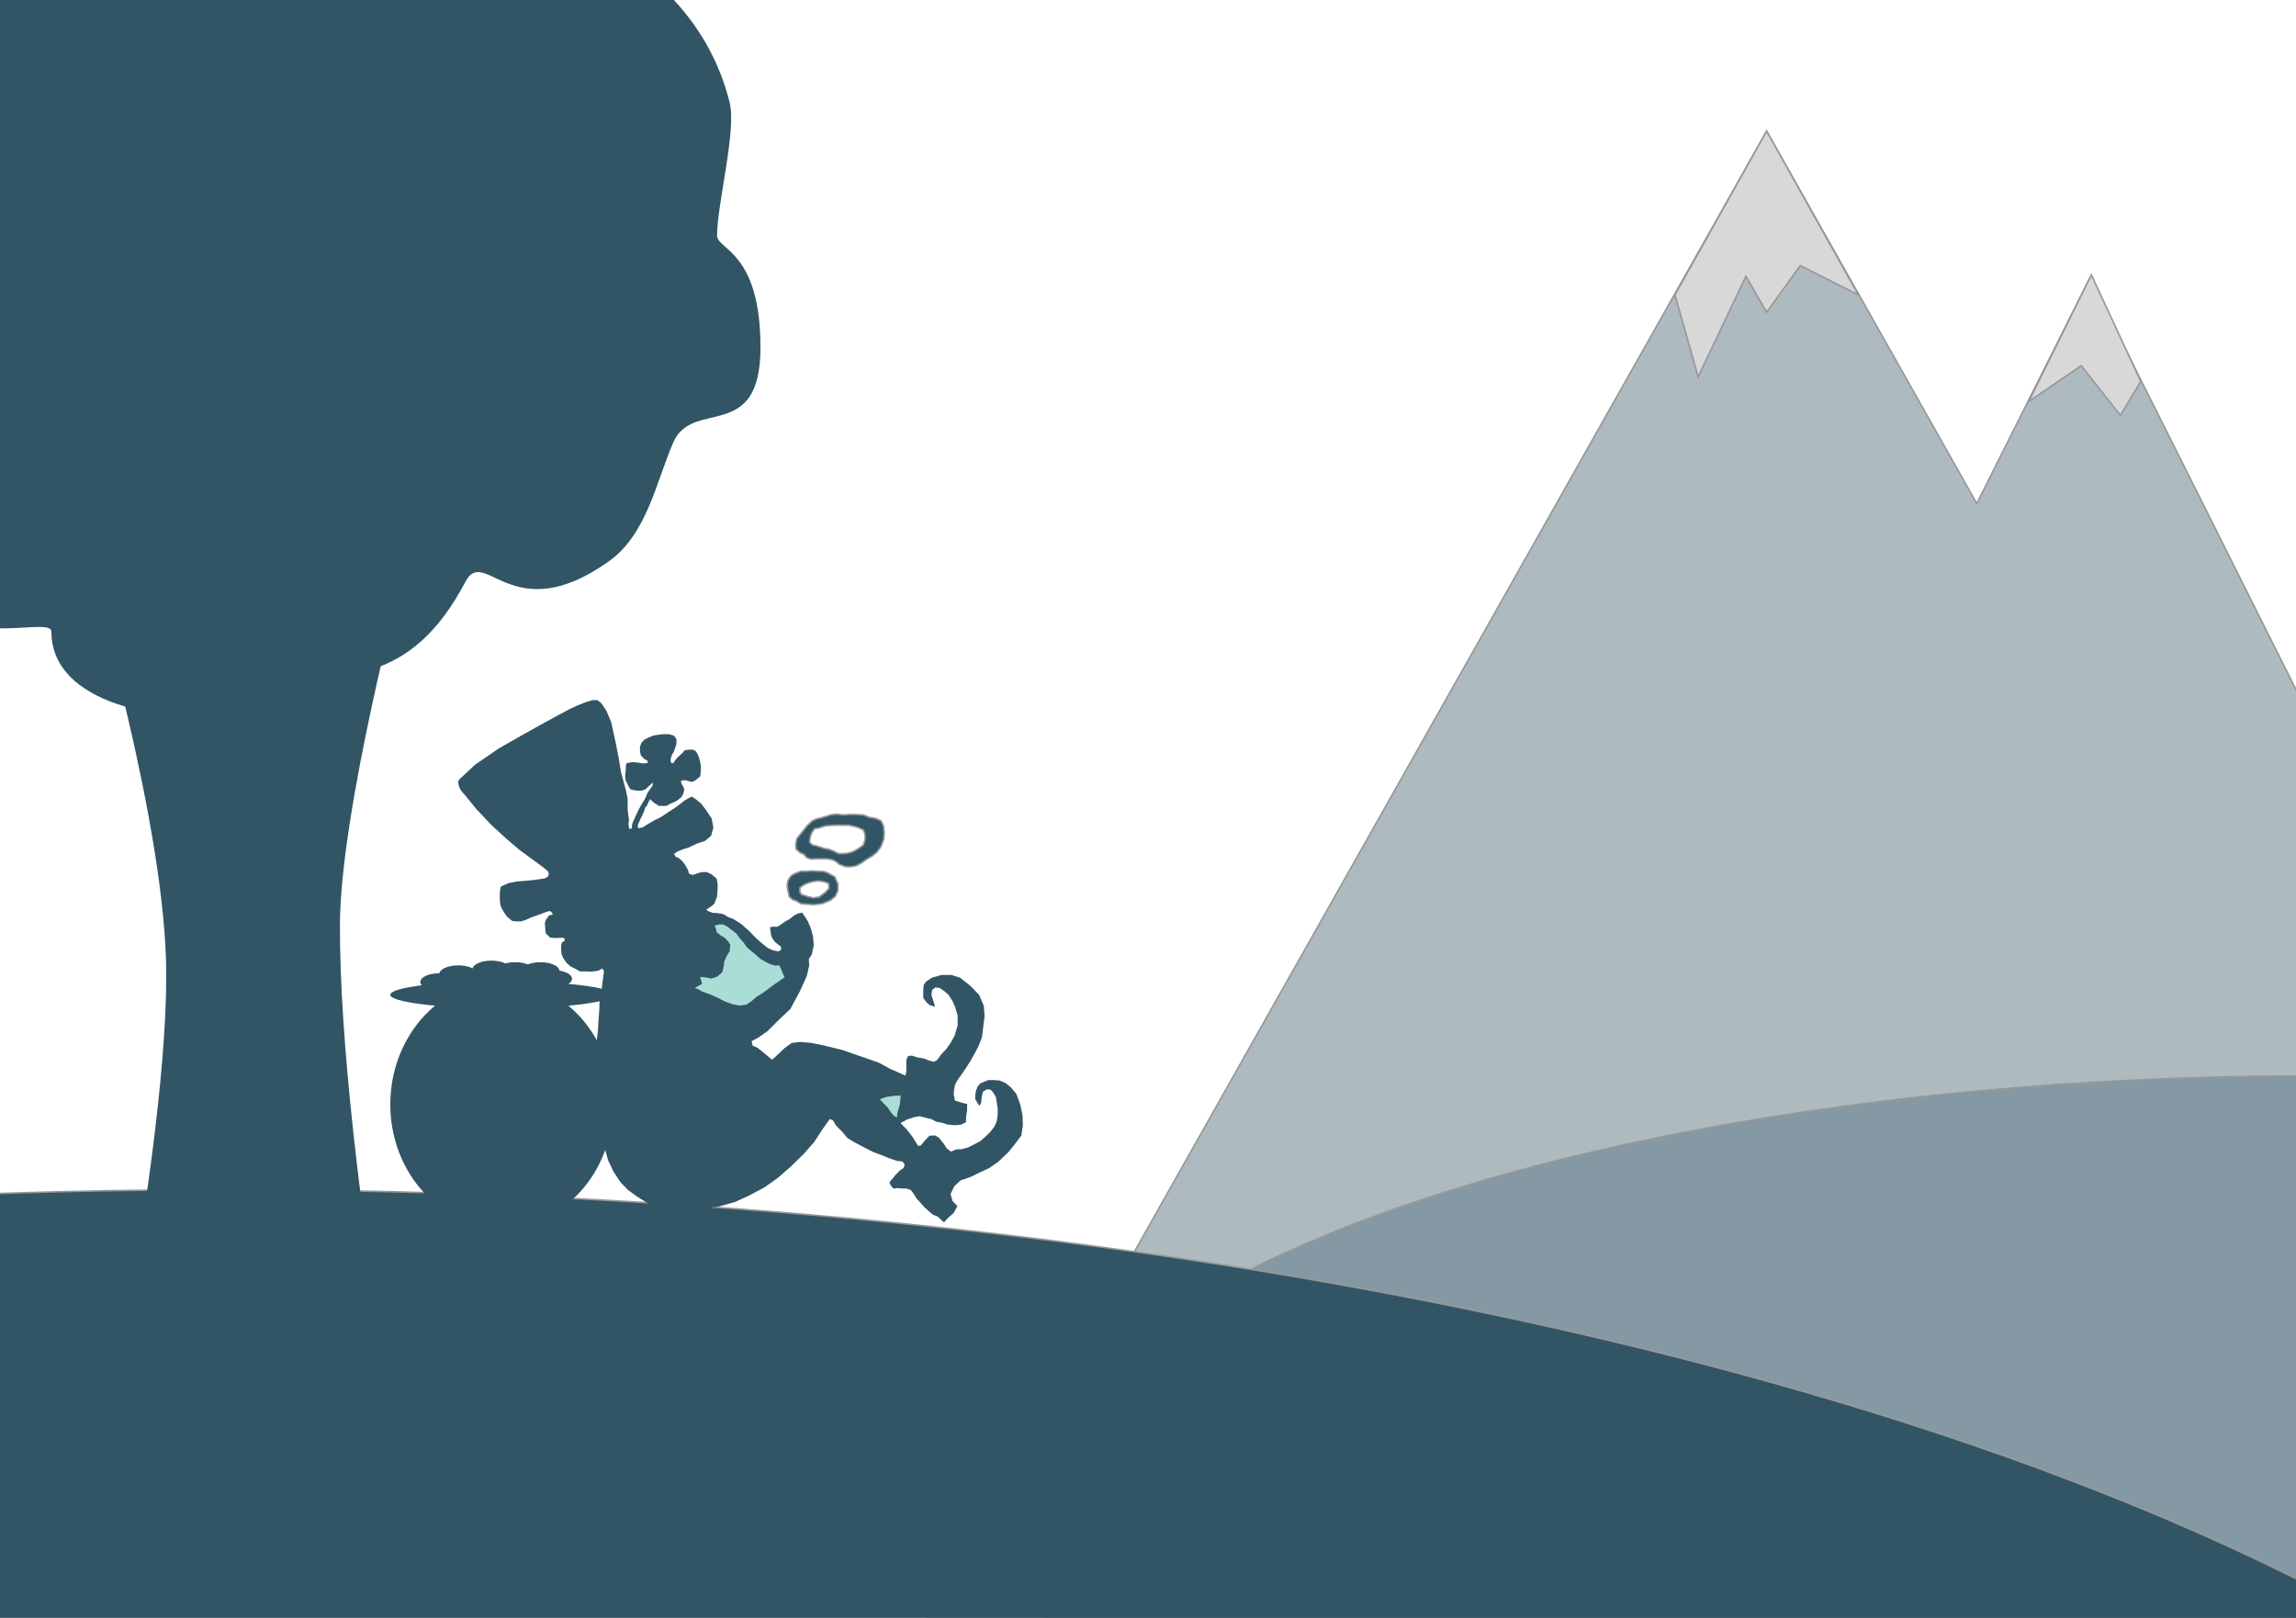 <?xml version="1.0" encoding="UTF-8" standalone="no"?>
<svg width="1453px" height="1024px" viewBox="0 0 1453 1024" version="1.1" xmlns="http://www.w3.org/2000/svg" xmlns:xlink="http://www.w3.org/1999/xlink" xmlns:sketch="http://www.bohemiancoding.com/sketch/ns">
    <!-- Generator: Sketch 3.2.2 (9983) - http://www.bohemiancoding.com/sketch -->
    <title>background_adjusted</title>
    <desc>Created with Sketch.</desc>
    <defs></defs>
    <g id="Welcome" stroke="none" stroke-width="1" fill="none" fill-rule="evenodd" sketch:type="MSPage">
        <g id="background_adjusted" sketch:type="MSArtboardGroup">
            <path d="M1466.082,700 L1585,700 L1322.5,176 L1250.994,318.74 L1118,83 L542,1104 L1694,1104 L1466.082,700 Z" id="Triangle-2" stroke="#979797" fill="#ADBAC0" sketch:type="MSShapeGroup"></path>
            <polygon id="Polygon-1" stroke="#979797" fill="#D8D8D8" sketch:type="MSShapeGroup" points="1118 83 1176.014 186.647 1139.305 168.133 1118 197.605 1104.875 174.914 1074.66 238.516 1059.986 186.647 "></polygon>
            <polygon id="Polygon-2" stroke="#979797" fill="#D8D8D8" sketch:type="MSShapeGroup" points="1323.5 174 1354.787 241.42 1341.848 262.902 1317.109 231.473 1283.852 254.164 "></polygon>
            <ellipse id="Oval-2" stroke="#979797" fill="#8599A4" sketch:type="MSShapeGroup" cx="1460.5" cy="967" rx="815.5" ry="286"></ellipse>
            <ellipse id="Oval-1" stroke="#979797" fill="#315565" sketch:type="MSShapeGroup" cx="143" cy="1373" rx="1642" ry="620"></ellipse>
            <path d="M105.211,617.039 C105.211,522.97 57.038,363.63 57.038,363.63 C55.792,359.394 58.357,355.961 62.775,355.961 L249.116,355.961 C253.53,355.961 256.203,359.417 255.094,363.704 C255.094,363.704 215.109,513.842 215.109,586.117 C215.109,736.178 267.463,998.189 267.463,998.189 C268.312,1002.525 265.418,1006.039 260.998,1006.039 L54.002,1006.039 C49.583,1006.039 46.784,1002.547 47.74,998.239 C47.74,998.239 105.211,745.306 105.211,617.039 Z" id="Rectangle-1" fill="#315565" sketch:type="MSShapeGroup"></path>
            <path d="M-32.422,387.859 C-11.123,406.826 32.531,390.866 32.531,399.773 C32.531,430 62.956,442.658 80.352,447.508 C109.507,455.635 125.26,430 157.582,430 C217.36,430 260.063,433.594 294.586,368.125 C306.773,345.015 324.234,398.82 385.445,355.172 C409.419,338.077 415.345,304.655 426.055,280.047 C438.354,251.785 481.266,280.922 481.266,219.883 C481.266,158.844 453.789,158.267 453.789,149.016 C453.789,129.365 466.143,82.553 461.789,65.023 C434.818,-43.568 299.725,-82 157.582,-82 C-7.506,-82 -141.337,32.615 -141.337,174 C-141.337,242.548 -83.399,342.463 -32.422,387.859 Z" id="Oval-3" fill="#315565" sketch:type="MSShapeGroup"></path>
            <ellipse id="Oval-9" fill="#315565" sketch:type="MSShapeGroup" cx="278" cy="621.5" rx="12" ry="5.5"></ellipse>
            <ellipse id="Oval-10" fill="#315565" sketch:type="MSShapeGroup" cx="290" cy="616.5" rx="12" ry="5.5"></ellipse>
            <ellipse id="Oval-12" fill="#315565" sketch:type="MSShapeGroup" cx="302" cy="618.5" rx="12" ry="5.5"></ellipse>
            <ellipse id="Oval-13" fill="#315565" sketch:type="MSShapeGroup" cx="335" cy="619.5" rx="12" ry="5.5"></ellipse>
            <ellipse id="Oval-11" fill="#315565" sketch:type="MSShapeGroup" cx="323" cy="619.5" rx="12" ry="5.5"></ellipse>
            <ellipse id="Oval-14" fill="#315565" sketch:type="MSShapeGroup" cx="311" cy="613.5" rx="12" ry="5.5"></ellipse>
            <ellipse id="Oval-16" fill="#315565" sketch:type="MSShapeGroup" cx="350" cy="619.5" rx="12" ry="5.5"></ellipse>
            <ellipse id="Oval-17" fill="#315565" sketch:type="MSShapeGroup" cx="342" cy="614.5" rx="12" ry="5.5"></ellipse>
            <ellipse id="Oval-15" fill="#315565" sketch:type="MSShapeGroup" cx="326" cy="614.5" rx="12" ry="5.5"></ellipse>
            <path d="M359.713,636.522 C376.886,650.748 388,673.438 388,699 C388,742.078 356.436,777 317.5,777 C278.564,777 247,742.078 247,699 C247,673.438 258.114,650.748 275.287,636.522 C258.114,634.95 247,632.443 247,629.619 C247,624.859 278.564,621 317.5,621 C356.436,621 388,624.859 388,629.619 C388,632.443 376.886,634.95 359.713,636.522 Z" id="Oval-4" fill="#315565" sketch:type="MSShapeGroup"></path>
            <g id="Group" sketch:type="MSLayerGroup" transform="translate(857, 143)"></g>
            <g id="Group" sketch:type="MSLayerGroup" transform="translate(289.597, 443)">
                <path d="M92.625,171.702 L91.699,178.691 L91.023,184.304 L89.86,189.734 L89.66,196.183 L89.159,202.529 L88.859,208.707 L88.071,215.181 L87.984,220.818 L88.071,226.97 L88.322,234.971 L88.822,243.877 L89.71,253.081 L90.811,263.223 L92.2,274.962 L93.501,285.22 L95.29,291.526 L98.681,298.632 L103.097,305.286 L107.889,310.228 L113.869,314.553 L120.612,318.736 L127.794,321.311 L136.751,322.649 L145.834,323.048 L156.732,321.825 L165.552,320.576 L175.523,317.784 L184.857,313.498 L194.252,308.477 L202.622,302.532 L210.917,295.323 L218.999,287.395 L225.668,279.775 L230.972,271.667 L233.849,267.599 L235.539,265.269 L237.44,265.99 L239.517,269.427 L242.795,272.696 L246.647,277.24 L251.238,280.046 L256.33,282.71 L262.372,285.864 L267.728,287.884 L273.007,290.034 L277.774,291.669 L281.653,292.183 L282.916,294.062 L282.303,296.16 L279.926,297.77 L277.236,300.524 L274.559,303.793 L273.27,305.196 L273.945,307.025 L275.747,309.251 L278.625,308.955 L281.314,309.238 L284.092,309.238 L286.857,310.255 L288.633,312.61 L290.411,315.558 L292.687,317.991 L295.065,320.72 L297.817,323.268 L300.907,325.919 L303.748,326.949 L306.25,329.317 L307.801,330.669 L310.666,327.503 L313.831,324.851 L316.296,320.372 L313.231,317.205 L311.955,312.713 L314.345,307.771 L318.297,304.077 L324.604,301.953 L331.122,298.774 L336.439,296.29 L342.407,292.081 L348.412,286.353 L352.528,281.321 L356.744,275.748 L357.708,269.287 L357.52,262.916 L356.043,256.043 L353.591,249.363 L350.125,245.243 L346.972,242.631 L343.12,240.905 L339.34,240.596 L335.888,240.596 L333.323,241.6 L330.72,242.746 L329.12,244.573 L328.118,247.225 L327.593,249.903 L327.593,252.554 L328.781,254.768 L330.232,256.918 L331.422,254.716 L331.622,251.64 L332.41,248.061 L334.586,246.62 L337.039,246.505 L338.791,248.229 L340.567,251.139 L341.193,254.73 L341.781,258.617 L341.781,262.504 L341.193,266.597 L339.691,270.047 L337.114,273.405 L334.024,276.405 L330.646,279.377 L326.38,281.553 L323.114,283.213 L319.224,284.333 L315.646,284.461 L312.192,285.903 L309.602,283.883 L307.626,280.858 L304.51,276.983 L302.133,275.632 L298.643,275.812 L296.866,277.64 L294.989,279.673 L293.212,281.939 L291.411,282.235 L287.933,276.636 L284.292,271.912 L280.275,267.794 L284.504,265.541 L288.921,264.1 L292.287,263.494 L295.965,264.409 L299.831,265.335 L302.909,266.969 L306.838,267.678 L309.778,268.695 L314.482,269.197 L318.448,268.888 L321.651,267.343 L321.851,263.533 L322.439,259.531 L322.439,255.656 L320.561,255.347 L317.872,254.549 L314.719,253.544 L313.931,249.657 L314.131,247.418 L314.719,243.737 L316.308,240.726 L318.948,236.993 L321.512,233.247 L324.59,228.433 L327.068,223.954 L329.532,219.359 L331.91,213.22 L332.71,206.244 L333.499,200.091 L333.024,193.707 L330.058,186.731 L324.653,181.106 L318.134,175.906 L312.68,174.09 L306.224,174.09 L300.106,175.829 L296.453,178.261 L294.951,180.411 L294.663,184.195 L294.663,188.596 L296.716,191.403 L298.692,193.128 L302.195,194.247 L301.032,190.398 L299.843,186.795 L300.244,183.628 L302.309,181.981 L304.985,182.277 L307.875,184.22 L310.641,186.589 L313.319,190.875 L314.819,194.26 L316.421,199.667 L316.446,206.012 L314.444,212.653 L311.766,217.442 L309.277,220.93 L306.012,224.405 L303.497,227.879 L301.482,229.025 L298.592,228.318 L294.914,226.902 L290.936,226.258 L287.582,225.138 L285.106,225.332 L283.942,227.944 L283.942,232.024 L283.942,235.602 L283.367,237.765 L281.702,237.057 L278.412,235.539 L274.121,233.698 L266.401,229.527 L255.065,225.576 L243.581,221.598 L231.508,218.638 L223.463,217.029 L216.595,216.489 L211.415,217.094 L207.024,220.26 L202.958,224.16 L198.992,227.713 L193.396,223.038 L189.83,220.22 L186.678,218.765 L186.052,215.985 L190.43,213.643 L196.111,209.626 L202.942,202.843 L210.636,195.507 L216.416,184.746 L220.996,174.707 L222.509,168.052 L222.221,164.165 L224.111,161.128 L225.374,155.388 L224.887,149.466 L223.423,144.382 L221.733,140.264 L219.669,136.956 L217.992,134.626 L215.365,135.141 L212.688,136.596 L210.086,138.744 L207.433,140.161 L205.131,141.808 L202.491,143.533 L200.001,143.533 L197.713,143.842 L198.025,146.365 L198.338,148.811 L199.038,150.663 L200.64,153.006 L202.704,154.731 L204.693,156.16 L204.643,158.386 L202.804,159.172 L199.551,158.464 L196.374,157.061 L192.294,153.83 L188.366,150.277 L184.313,146.081 L181.71,143.841 L179.458,141.795 L176.568,139.967 L174.091,138.423 L171.325,137.509 L168.423,135.668 L166.021,135.153 L163.644,134.845 L161.754,134.845 L158.903,133.841 L157.313,132.721 L159.703,131.266 L162.393,129.13 L164.106,124.74 L164.452,121.187 L164.566,116.965 L163.965,113.194 L160.712,110.363 L157.647,108.947 L155.082,108.947 L152.918,109.346 L150.74,110.169 L148.676,110.774 L146.411,109.976 L145.723,107.415 L143.947,104.3 L142.145,101.957 L139.844,100.014 L138.066,99.306 L136.991,97.478 L138.967,96.037 L142.933,94.402 L145.823,93.578 L151.579,90.901 L156.558,89.254 L160.423,85.985 L161.862,80.811 L160.799,75.07 L157.409,69.998 L154.143,65.635 L150.652,62.764 L148.201,61.156 L146.011,62.288 L143.621,63.64 L141.757,65.146 L138.028,67.991 L133.462,70.95 L128.308,74.362 L124.442,76.215 L119.976,78.841 L117.123,80.668 L114.369,81.273 L113.936,79.653 L114.53,78.089 L115.668,75.399 L116.77,73.294 L118.12,70.212 L118.721,68.101 L119.753,67.026 L120.642,64.98 L121.83,62.747 L123.113,64.027 L124.495,65.269 L126.021,66.132 L127.054,66.987 L128.642,67.09 L130.281,67.09 L132.571,66.987 L134.241,65.817 L136.837,64.787 L138.77,63.763 L140.197,62.689 L141.685,61.472 L142.786,59.361 L143.387,57.051 L142.986,55.198 L141.898,53.46 L141.216,51.407 L142.311,50.957 L144.225,50.809 L145.413,51.111 L146.89,51.613 L148.129,51.922 L149.818,51.311 L151.769,49.869 L153.552,48.337 L153.852,45.209 L153.996,42.236 L153.552,39.463 L152.745,36.496 L151.763,34.005 L150.43,32.158 L148.354,31.392 L145.858,31.553 L143.668,31.92 L142.286,33.555 L140.803,34.925 L139.202,36.367 L137.651,38.214 L136.499,40.016 L135.323,40.022 L134.729,38.484 L134.979,36.599 L135.724,34.565 L136.843,32.765 L137.781,30.063 L138.482,27.906 L138.482,24.786 L136.911,22.597 L133.796,21.696 L129.918,21.702 L126.427,22.121 L123.694,22.629 L120.453,23.968 L118.12,25.191 L116.331,27.083 L115.374,29.747 L115.43,32.811 L116.024,35.153 L117.689,36.981 L118.877,37.792 L120.122,38.454 L120.372,39.877 L117.495,40.212 L115.123,39.813 L113.04,39.555 L110.657,39.356 L108.618,39.71 L106.985,40.07 L106.491,41.409 L106.491,43.043 L106.253,45.579 L106.003,48.423 L106.435,51.113 L108.017,54.331 L109.218,56.493 L111.251,57.054 L113.747,57.465 L116.18,57.472 L118.639,56.719 L121.016,54.627 L123.594,52.246 L123.531,53.7 L122.843,55.026 L121.692,56.61 L120.103,58.907 L118.958,61.854 L117.463,64.499 L116.287,66.333 L114.548,69.448 L113.197,72.312 L111.852,75.228 L110.795,77.628 L110.319,79.681 L110.313,81.329 L108.599,81.657 L108.148,78.838 L108.449,75.923 L108.055,73.168 L107.611,69.616 L107.601,62.593 L106.535,57.298 L103.444,45.907 L102.006,37.064 L99.766,25.77 L97.17,13.999 L94.174,6.907 L90.946,2.042 L88.362,0.092 L85.622,0.092 L81.444,1.283 L76.014,3.452 L71.31,5.556 L65.886,8.484 L55.805,13.902 L41.493,21.909 L26.067,30.699 L11.078,40.984 L1.758,49.634 L0.592,50.947 L0.342,52.37 L0.642,53.818 L1.392,56.025 L2.525,57.814 L4.12,59.61 L12.192,69.468 L21.738,79.52 L30.945,87.95 L39.191,94.952 L48.937,102.134 L53.904,105.725 L57.082,108.364 L57.74,110.098 L57.29,111.687 L55.313,112.903 L52.636,113.36 L48.751,113.901 L43.815,114.416 L37.742,114.898 L32.38,115.902 L29.109,117.286 L27.22,118.316 L26.813,121.141 L26.662,124.372 L26.763,127.139 L27.069,129.932 L28.158,132.436 L29.878,135.286 L31.355,137.224 L33.294,138.846 L34.514,139.875 L37.047,140.184 L40.281,140.184 L43.509,139.058 L46.474,137.725 L50.891,136.129 L54.119,134.913 L56.958,133.896 L58.503,133.594 L59.948,134.778 L60.099,135.969 L58.729,136.129 L57.697,136.555 L56.902,137.777 L55.914,139.032 L55.169,141.285 L55.413,143.897 L55.557,146.761 L56.195,148.273 L57.546,149.342 L58.491,150.41 L61.4,150.674 L64.478,150.629 L66.467,150.475 L67.643,150.932 L67.793,152.367 L66.023,153.576 L65.523,155.366 L65.523,158.139 L65.766,160.803 L66.905,163.513 L68.9,166.39 L71.24,168.507 L74.167,170.039 L77.495,171.841 L80.729,171.841 L84.401,171.989 L87.185,171.68 L89.231,171.281 L91.564,170.006 L92.625,171.702 Z" id="body" fill="#315565" sketch:type="MSShapeGroup"></path>
                <path d="M267.183,252.721 L269.484,255.295 L272.086,257.856 L274.301,261.125 L276.29,263.391 L278.079,264.138 L278.354,261.216 L279.242,258.242 L279.93,255.59 L280.419,250.416 L276.352,250.519 L273.263,251.035 L270.998,251.331 L267.183,252.721 Z" id="foot_cutout" fill="#AADDD6" sketch:type="MSShapeGroup"></path>
                <path d="M227.463,108.444 L224.423,108.161 L221.546,108.469 L219.269,108.469 L217.179,108.469 L215.128,109.28 L213.463,109.872 L211.687,110.889 L210.273,112.254 L209.072,114.39 L208.572,117.067 L208.86,119.822 L209.36,122.165 L209.86,124.532 L212.012,126.361 L214.765,127.377 L217.255,128.986 L221.145,129.282 L225.336,129.578 L230.566,128.973 L235.921,126.837 L239.011,124.275 L240.675,120.71 L240.675,116.501 L238.699,111.996 L236.446,110.696 L233.994,109.383 L231.755,108.572 L227.463,108.444 Z M221.707,124.494 L225.186,125.317 L228.876,124.7 L232.63,121.869 L235.069,119.242 L234.781,116.076 L231.817,115.059 L228.751,114.545 L225.573,114.841 L223.096,115.445 L220.444,116.359 L218.379,117.48 L216.603,118.895 L216.54,121.34 L217.617,123.169 L221.707,124.494 Z" id="inside_1" stroke="#979797" fill="#315565" sketch:type="MSShapeGroup"></path>
                <path d="M237.075,101.086 L239.352,102.206 L241.304,103.841 L243.092,104.652 L245.807,105.578 L248.885,105.578 L252.163,104.961 L255.841,103.043 L259.007,100.726 L262.672,98.577 L265.638,96.041 L268.039,92.592 L269.741,87.983 L269.954,83.787 L269.453,79.514 L267.865,76.438 L264.487,74.984 L260.495,74.275 L256.704,72.834 L252.413,72.525 L247.709,72.525 L244.131,72.834 L240.152,72.332 L236.687,72.628 L233.696,73.555 L230.92,74.378 L227.254,75.306 L224.526,76.515 L221.298,79.553 L218.933,82.487 L216.618,85.371 L214.667,87.894 L213.967,91.472 L214.167,94.329 L216.744,96.672 L219.296,97.779 L220.772,99.748 L223.662,100.752 L226.653,100.546 L229.555,100.546 L233.284,100.534 L237.075,101.086 Z M238.06,95.756 L241.025,97.288 L243.915,97.288 L247.105,96.98 L250.496,95.949 L254.237,93.723 L256.777,91.805 L257.853,88.471 L257.853,85.189 L256.839,82.331 L254.275,81.096 L251.197,80.066 L247.306,79.255 L243.816,79.255 L239.862,79.255 L236.184,79.461 L232.919,79.667 L228.389,81.109 L226.012,81.43 L224.511,83.322 L223.422,85.756 L222.934,87.892 L222.734,90.08 L224.423,91.792 L226.775,92.295 L229.402,93.118 L232.068,94.044 L235.045,94.546 L238.06,95.756 Z" id="inside_2" stroke="#979797" fill="#315565" sketch:type="MSShapeGroup"></path>
                <path d="M163.963,147.079 L163.463,144.749 L162.675,142.819 L165.652,142.097 L168.029,142.097 L170.895,143.604 L173.271,145.496 L176.224,147.735 L178.827,151.185 L180.916,153.425 L182.818,156.294 L185.107,158.341 L188.172,160.773 L191.425,163.799 L195.091,165.935 L198.157,167.364 L201.121,168.188 L203.474,167.879 L204.85,170.607 L205.476,172.333 L206.927,175.499 L204.437,177.314 L200.671,179.875 L196.942,182.616 L192.664,185.795 L188.935,188.048 L186.071,190.623 L182.93,192.824 L178.676,193.441 L173.998,192.63 L169.23,190.906 L164.051,188.267 L159.159,186.144 L154.88,184.624 L152.39,183.208 L150.114,182.192 L152.69,180.853 L154.756,179.668 L153.479,175.279 L157.871,175.769 L160.347,176.386 L164.239,175.164 L167.517,172.306 L168.417,168.561 L168.73,165.691 L170.232,162.203 L172.208,158.959 L172.508,154.673 L170.732,152.433 L169.118,150.605 L166.654,149.203 L163.963,147.079 Z" id="chin_cutout" fill="#AADDD6" sketch:type="MSShapeGroup"></path>
            </g>
        </g>
    </g>
</svg>